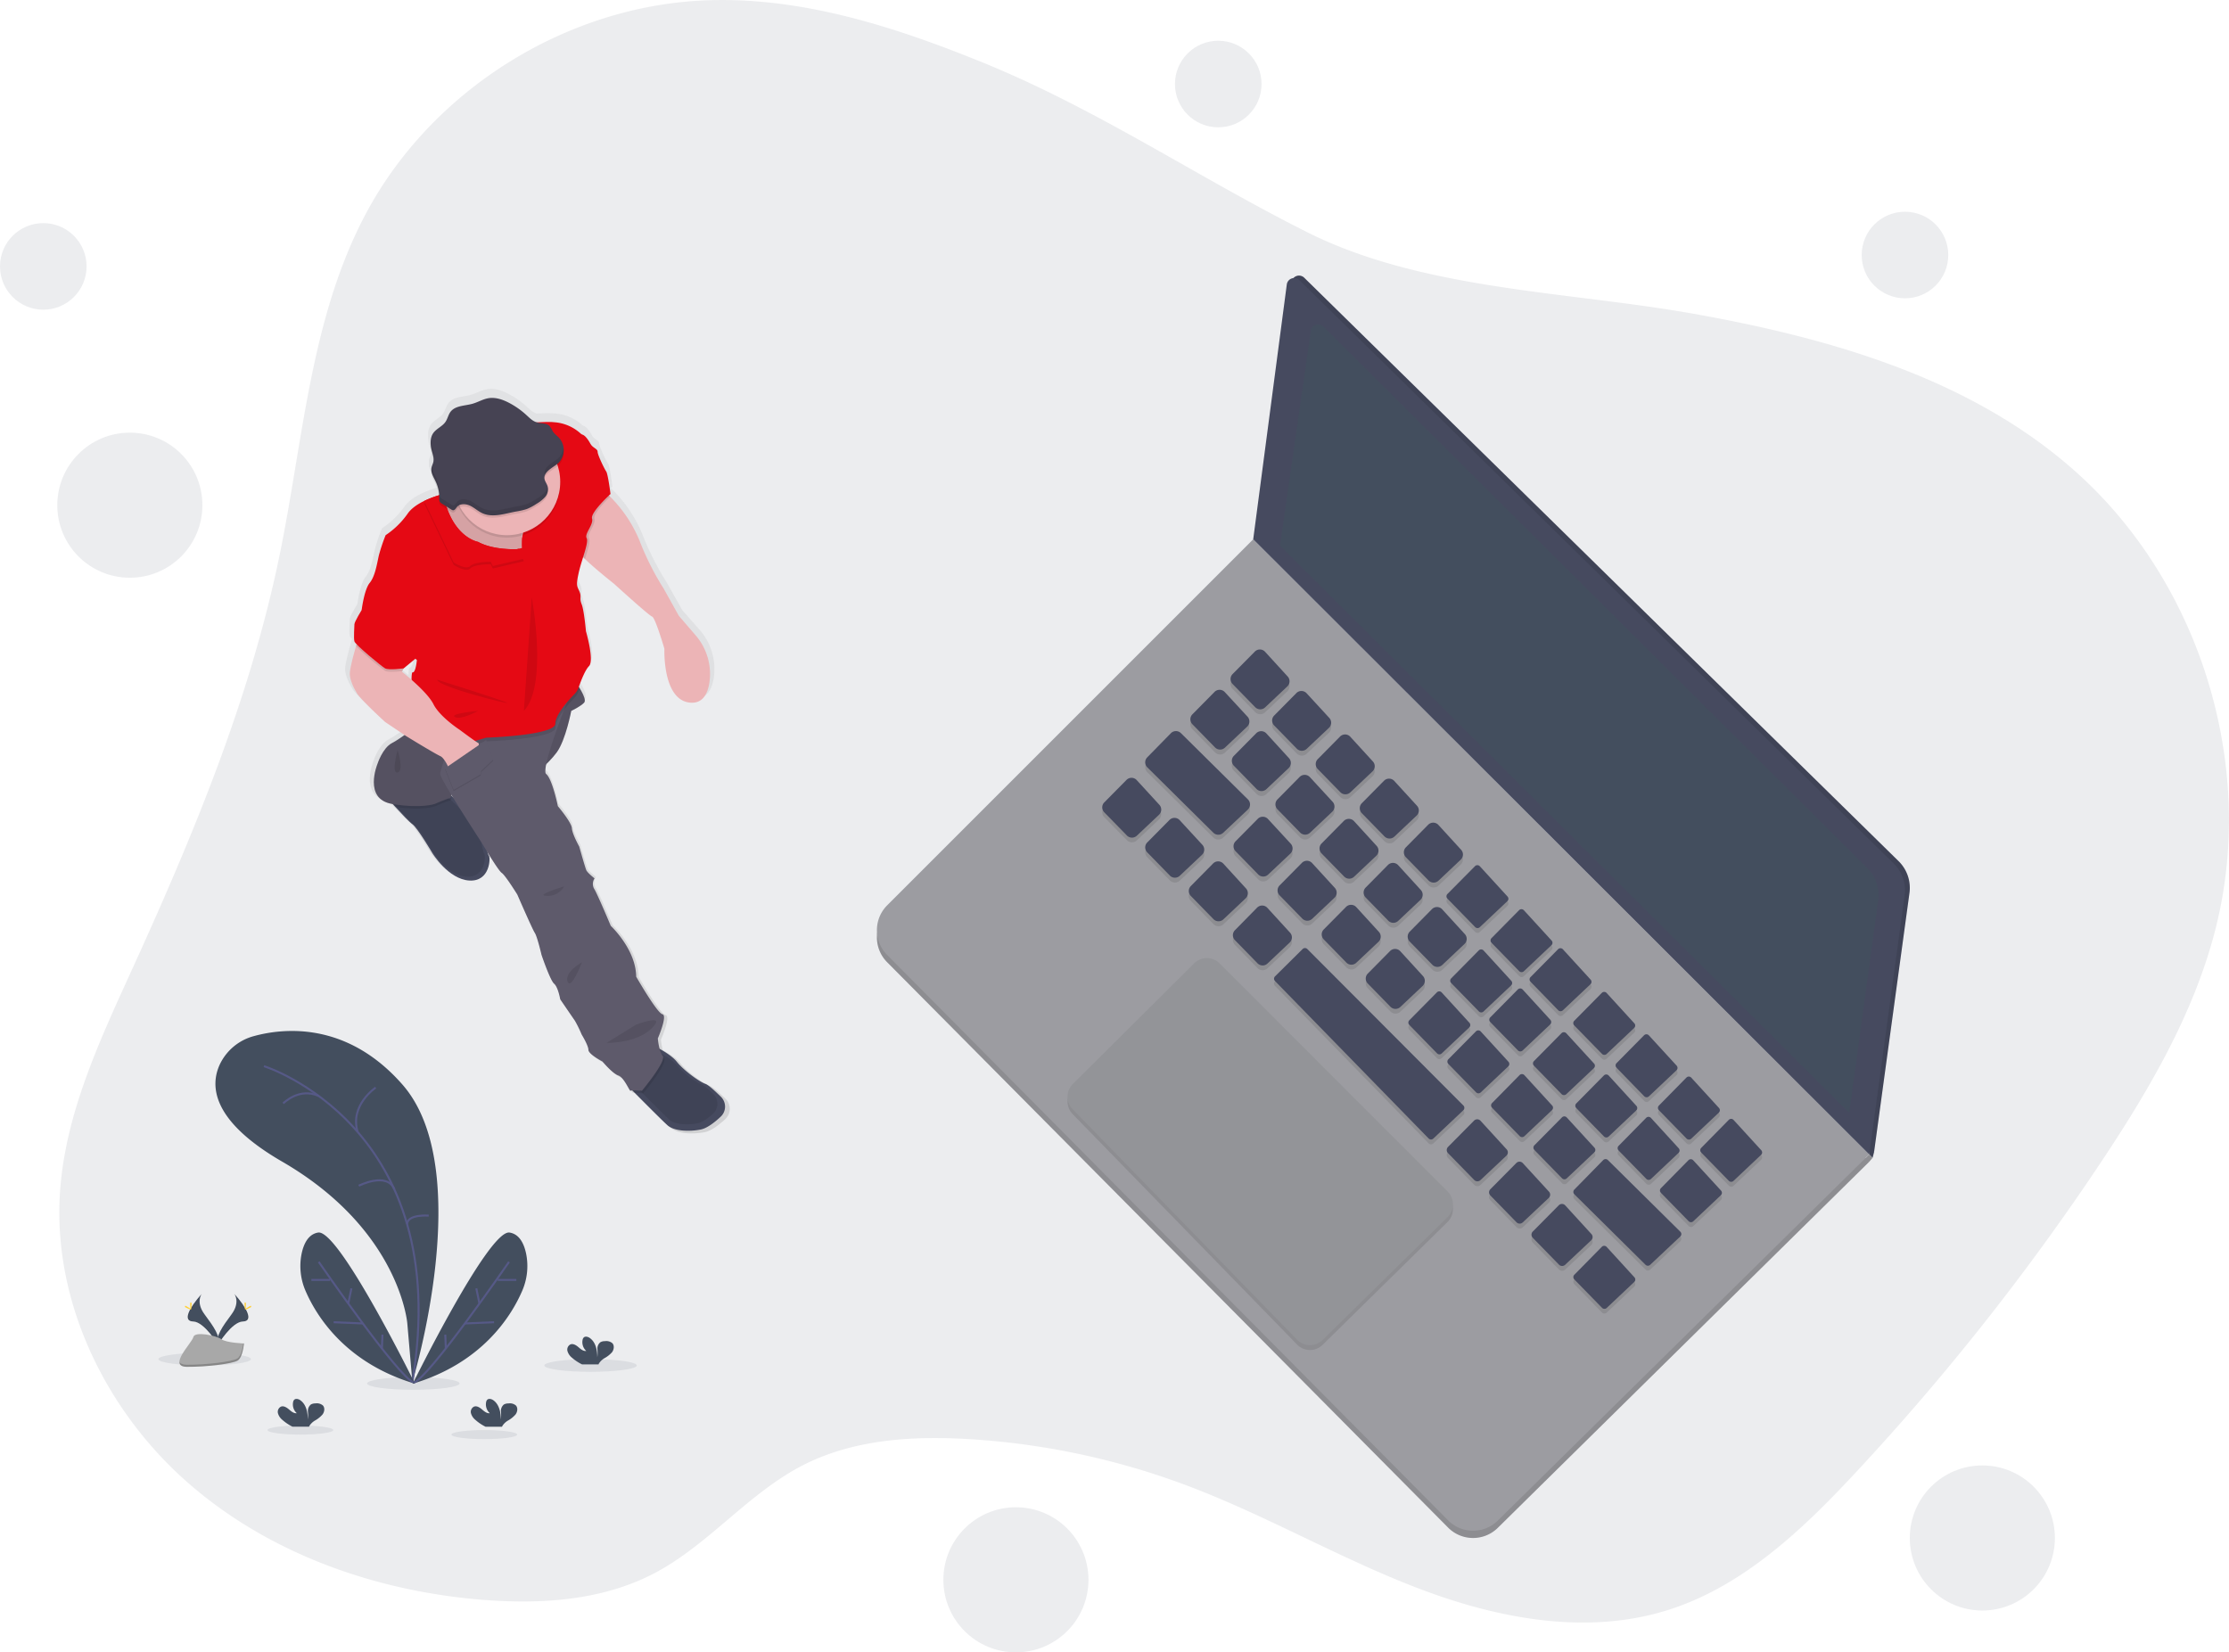 <svg xmlns="http://www.w3.org/2000/svg" xmlns:xlink="http://www.w3.org/1999/xlink" id="70093593-85a2-447b-b81e-208691c845a3" data-name="Layer 1" width="1113.8" height="825.71" viewBox="0 0 1113.8 825.71"><defs><linearGradient id="38c043cc-bff7-4144-86c9-76214eedfc2b" x1="879.53" y1="603.57" x2="879.53" y2="231.44" gradientTransform="matrix(-1, 0, 0, 1, 1191.18, 0)" gradientUnits="userSpaceOnUse"><stop offset="0" stop-color="gray" stop-opacity="0.25"/><stop offset="0.54" stop-color="gray" stop-opacity="0.12"/><stop offset="1" stop-color="gray" stop-opacity="0.1"/></linearGradient></defs><title>startup life</title><path d="M534,68.31c-44.08-17.92-90.65-32.88-138.19-31-69.9,2.75-136.94,44.8-169.85,106.53-27.89,52.3-31.33,113.6-43.34,171.64C167.8,387,139.46,454.94,109.18,521.4,92.92,557.1,75.76,593.57,73.1,632.71c-3.71,54.32,22.26,108.46,63,144.6s94.82,55.21,149.11,59.37c28.89,2.21,59.08.16,84.75-13.29,27.14-14.22,46.94-39.93,74.19-53.95,25.26-13,54.81-14.83,83.17-13.13a372.67,372.67,0,0,1,108.58,23.08c39.64,14.89,76.5,36.44,116.05,51.54s83.74,23.51,124.17,10.92c37.94-11.83,68-40.56,95-69.66a1218.85,1218.85,0,0,0,121.17-153.3c24.41-36.56,47.13-75.14,57.93-117.76,20.63-81.48-7.77-173.41-70.76-229C1027.3,226,957.26,206,888.7,193.82c-62.52-11.07-134.81-11.76-192.36-40.62C641.46,125.68,591.52,91.71,534,68.31Z" transform="translate(-43.1 -37.14)" fill="#434e5e" opacity="0.1"/><polygon points="934.03 576.92 935.7 578.6 936.45 575.71 935.65 572.86 933.59 572.86 934.03 576.92" fill="#464a5f"/><polygon points="934.03 576.92 935.7 578.6 936.45 575.71 935.65 572.86 933.59 572.86 934.03 576.92" opacity="0.1"/><polygon points="934.03 576.92 935.65 578.65 934.03 580.55 932.29 579.9 931.86 579.06 934.03 576.92" fill="#9c9ca1"/><polygon points="934.03 576.92 935.65 578.65 934.03 580.55 932.29 579.9 931.86 579.06 934.03 576.92" opacity="0.1"/><path d="M669.31,310.28,486.43,493.16a17.58,17.58,0,0,0-.05,24.81L766.7,800.52a17.58,17.58,0,0,0,24.82.13L977.13,617.7Z" transform="translate(-43.1 -37.14)" fill="#9c9ca1"/><path d="M669.31,310.28,486.43,493.16a17.58,17.58,0,0,0-.05,24.81L766.7,800.52a17.58,17.58,0,0,0,24.82.13L977.13,617.7Z" transform="translate(-43.1 -37.14)" opacity="0.1"/><path d="M669.31,306.65,486.43,489.53a17.58,17.58,0,0,0-.05,24.81L766.7,796.88a17.58,17.58,0,0,0,24.82.14l185.61-183Z" transform="translate(-43.1 -37.14)" fill="#9c9ca1"/><path d="M688.51,178.1,671.73,305.44,979.55,612.85l17.68-129.44a18.72,18.72,0,0,0-5.44-15.93l-297-291.56A3.72,3.72,0,0,0,688.51,178.1Z" transform="translate(-43.1 -37.14)" fill="#464a5f"/><path d="M688.51,178.1,671.73,305.44,979.55,612.85l17.68-129.44a18.72,18.72,0,0,0-5.44-15.93l-297-291.56A3.72,3.72,0,0,0,688.51,178.1Z" transform="translate(-43.1 -37.14)" opacity="0.1"/><path d="M686.09,179.31,669.31,306.65,977.13,614.06l17.68-129.44a18.72,18.72,0,0,0-5.44-15.93l-297-291.56A3.72,3.72,0,0,0,686.09,179.31Z" transform="translate(-43.1 -37.14)" fill="#464a5f"/><g opacity="0.1"><path d="M670.13,365.17,659,376.4a3.53,3.53,0,0,0,0,5l11.28,11.57a3.54,3.54,0,0,0,5,.1l11.08-10.46a3.53,3.53,0,0,0,.18-4.95l-11.28-12.34A3.53,3.53,0,0,0,670.13,365.17Z" transform="translate(-43.1 -37.14)"/><path d="M690.87,385.92l-11.09,11.22a3.53,3.53,0,0,0,0,4.95l11.28,11.57a3.53,3.53,0,0,0,5,.1l11.08-10.45a3.55,3.55,0,0,0,.18-5L696,386A3.53,3.53,0,0,0,690.87,385.92Z" transform="translate(-43.1 -37.14)"/><path d="M712.65,407.69l-11.09,11.23a3.54,3.54,0,0,0,0,4.95l11.29,11.57a3.54,3.54,0,0,0,5,.1l11.08-10.46a3.53,3.53,0,0,0,.18-4.95l-11.28-12.34A3.53,3.53,0,0,0,712.65,407.69Z" transform="translate(-43.1 -37.14)"/><path d="M734.67,429.72,723.59,441a3.54,3.54,0,0,0,0,4.95l11.29,11.57a3.54,3.54,0,0,0,5,.1l11.07-10.46a3.52,3.52,0,0,0,.19-4.95L739.8,429.82A3.54,3.54,0,0,0,734.67,429.72Z" transform="translate(-43.1 -37.14)"/><path d="M756.7,451.75,745.62,463a3.54,3.54,0,0,0,0,5l11.29,11.57a3.54,3.54,0,0,0,5,.1l11.07-10.46a3.52,3.52,0,0,0,.19-4.95l-11.28-12.34A3.54,3.54,0,0,0,756.7,451.75Z" transform="translate(-43.1 -37.14)"/><path d="M780.12,472.37l-13.77,13.95a1.66,1.66,0,0,0,0,2.32l13.87,14.21a1.66,1.66,0,0,0,2.32,0l13.77-13a1.65,1.65,0,0,0,.08-2.32l-13.86-15.16A1.66,1.66,0,0,0,780.12,472.37Z" transform="translate(-43.1 -37.14)"/><path d="M802.15,494.4l-13.77,14a1.65,1.65,0,0,0,0,2.31l13.87,14.22a1.66,1.66,0,0,0,2.32,0l13.77-13a1.65,1.65,0,0,0,.08-2.32l-13.86-15.16A1.66,1.66,0,0,0,802.15,494.4Z" transform="translate(-43.1 -37.14)"/><path d="M821.65,513.9l-13.77,14a1.65,1.65,0,0,0,0,2.31l13.87,14.22a1.66,1.66,0,0,0,2.32,0l13.77-13a1.65,1.65,0,0,0,.08-2.32L824.05,514A1.66,1.66,0,0,0,821.65,513.9Z" transform="translate(-43.1 -37.14)"/><path d="M843.49,535.74l-13.77,13.94a1.65,1.65,0,0,0,0,2.32l13.87,14.21a1.65,1.65,0,0,0,2.32,0l13.77-13a1.66,1.66,0,0,0,.08-2.32l-13.86-15.16A1.66,1.66,0,0,0,843.49,535.74Z" transform="translate(-43.1 -37.14)"/><path d="M864.64,556.89l-13.77,13.94a1.65,1.65,0,0,0,0,2.32l13.87,14.22a1.66,1.66,0,0,0,2.32,0l13.77-13a1.66,1.66,0,0,0,.08-2.32L867,556.94A1.66,1.66,0,0,0,864.64,556.89Z" transform="translate(-43.1 -37.14)"/><path d="M885.79,578,872,592a1.65,1.65,0,0,0,0,2.31l13.87,14.22a1.66,1.66,0,0,0,2.32,0l13.77-13a1.65,1.65,0,0,0,.08-2.32l-13.86-15.16A1.66,1.66,0,0,0,885.79,578Z" transform="translate(-43.1 -37.14)"/><path d="M906.94,599.19l-13.77,13.95a1.66,1.66,0,0,0,0,2.32L907,629.67a1.66,1.66,0,0,0,2.32.05l13.77-13a1.65,1.65,0,0,0,.08-2.32l-13.86-15.16A1.66,1.66,0,0,0,906.94,599.19Z" transform="translate(-43.1 -37.14)"/><path d="M650,385.31l-11.08,11.22a3.53,3.53,0,0,0,0,5l11.29,11.57a3.53,3.53,0,0,0,5,.1l11.07-10.45a3.54,3.54,0,0,0,.19-5L655.12,385.4A3.54,3.54,0,0,0,650,385.31Z" transform="translate(-43.1 -37.14)"/><path d="M606,429.3l-11.09,11.22a3.54,3.54,0,0,0,0,5L606.19,457a3.53,3.53,0,0,0,4.95.11l11.08-10.46a3.52,3.52,0,0,0,.18-4.95L611.12,429.4A3.53,3.53,0,0,0,606,429.3Z" transform="translate(-43.1 -37.14)"/><path d="M670.74,406.05l-11.09,11.22a3.53,3.53,0,0,0,0,5l11.28,11.57a3.54,3.54,0,0,0,5,.11L687,423.44a3.55,3.55,0,0,0,.18-5l-11.28-12.33A3.52,3.52,0,0,0,670.74,406.05Z" transform="translate(-43.1 -37.14)"/><path d="M692.51,427.83l-11.08,11.22a3.53,3.53,0,0,0,0,4.95l11.29,11.57a3.53,3.53,0,0,0,5,.1l11.07-10.45a3.54,3.54,0,0,0,.19-5l-11.28-12.34A3.54,3.54,0,0,0,692.51,427.83Z" transform="translate(-43.1 -37.14)"/><path d="M714.54,449.85l-11.08,11.23a3.53,3.53,0,0,0,0,4.95l11.29,11.57a3.52,3.52,0,0,0,4.95.1l11.08-10.45a3.54,3.54,0,0,0,.19-5L719.67,450A3.55,3.55,0,0,0,714.54,449.85Z" transform="translate(-43.1 -37.14)"/><path d="M627.45,449.34l-11.09,11.22a3.53,3.53,0,0,0,0,4.95l11.28,11.57a3.53,3.53,0,0,0,5,.1l11.08-10.45a3.55,3.55,0,0,0,.18-5l-11.28-12.33A3.52,3.52,0,0,0,627.45,449.34Z" transform="translate(-43.1 -37.14)"/><path d="M649.22,471.11l-11.08,11.23a3.53,3.53,0,0,0,0,5l11.29,11.57a3.53,3.53,0,0,0,5,.1l11.07-10.45a3.54,3.54,0,0,0,.19-5l-11.28-12.34A3.54,3.54,0,0,0,649.22,471.11Z" transform="translate(-43.1 -37.14)"/><path d="M671.25,493.14l-11.08,11.23a3.53,3.53,0,0,0,0,4.95l11.29,11.57a3.54,3.54,0,0,0,5,.1l11.07-10.46a3.52,3.52,0,0,0,.19-4.95l-11.28-12.34A3.54,3.54,0,0,0,671.25,493.14Z" transform="translate(-43.1 -37.14)"/><path d="M736.57,471.88l-11.08,11.23a3.53,3.53,0,0,0,0,4.95l11.29,11.57a3.53,3.53,0,0,0,5,.1l11.08-10.45a3.53,3.53,0,0,0,.18-5L741.69,472A3.53,3.53,0,0,0,736.57,471.88Z" transform="translate(-43.1 -37.14)"/><path d="M758.6,493.91l-11.09,11.23a3.53,3.53,0,0,0,0,4.95l11.29,11.57a3.53,3.53,0,0,0,5,.1l11.08-10.46a3.52,3.52,0,0,0,.18-4.95L763.72,494A3.53,3.53,0,0,0,758.6,493.91Z" transform="translate(-43.1 -37.14)"/><path d="M782,514.53l-13.77,14a1.65,1.65,0,0,0,0,2.32L782.11,545a1.65,1.65,0,0,0,2.32,0l13.77-13a1.66,1.66,0,0,0,.08-2.32l-13.86-15.16A1.66,1.66,0,0,0,782,514.53Z" transform="translate(-43.1 -37.14)"/><path d="M801.52,534l-13.77,14a1.65,1.65,0,0,0,0,2.32l13.87,14.21a1.65,1.65,0,0,0,2.32,0l13.77-13a1.66,1.66,0,0,0,.08-2.32l-13.86-15.16A1.66,1.66,0,0,0,801.52,534Z" transform="translate(-43.1 -37.14)"/><path d="M823.36,555.87l-13.78,14a1.65,1.65,0,0,0,0,2.31l13.86,14.22a1.66,1.66,0,0,0,2.32,0l13.77-13a1.65,1.65,0,0,0,.09-2.32l-13.86-15.16A1.66,1.66,0,0,0,823.36,555.87Z" transform="translate(-43.1 -37.14)"/><path d="M844.51,577l-13.77,14a1.65,1.65,0,0,0,0,2.32l13.86,14.21a1.67,1.67,0,0,0,2.33,0l13.76-13a1.65,1.65,0,0,0,.09-2.32l-13.86-15.16A1.66,1.66,0,0,0,844.51,577Z" transform="translate(-43.1 -37.14)"/><path d="M671.58,448.76,660.49,460a3.53,3.53,0,0,0,0,4.95l11.29,11.57a3.52,3.52,0,0,0,5,.1l11.08-10.45a3.54,3.54,0,0,0,.18-5L676.7,448.86A3.52,3.52,0,0,0,671.58,448.76Z" transform="translate(-43.1 -37.14)"/><path d="M693.61,470.79,682.52,482a3.53,3.53,0,0,0,0,4.95l11.29,11.57a3.52,3.52,0,0,0,5,.1l11.08-10.45a3.55,3.55,0,0,0,.18-5l-11.28-12.33A3.52,3.52,0,0,0,693.61,470.79Z" transform="translate(-43.1 -37.14)"/><path d="M715.64,492.82,704.55,504a3.53,3.53,0,0,0,0,4.95l11.28,11.57a3.53,3.53,0,0,0,5,.1l11.08-10.45a3.55,3.55,0,0,0,.18-5l-11.28-12.34A3.53,3.53,0,0,0,715.64,492.82Z" transform="translate(-43.1 -37.14)"/><path d="M737.67,514.85l-11.09,11.22a3.53,3.53,0,0,0,0,4.95l11.28,11.57a3.53,3.53,0,0,0,5,.1l11.08-10.45a3.55,3.55,0,0,0,.18-5l-11.28-12.34A3.53,3.53,0,0,0,737.67,514.85Z" transform="translate(-43.1 -37.14)"/><path d="M761.09,535.47l-13.78,13.94a1.66,1.66,0,0,0,0,2.32l13.86,14.21a1.65,1.65,0,0,0,2.32,0l13.77-13a1.65,1.65,0,0,0,.09-2.32l-13.86-15.17A1.65,1.65,0,0,0,761.09,535.47Z" transform="translate(-43.1 -37.14)"/><path d="M780.59,555l-13.78,13.94a1.66,1.66,0,0,0,0,2.32l13.86,14.21a1.65,1.65,0,0,0,2.32,0l13.77-13a1.65,1.65,0,0,0,.09-2.32L783,555A1.65,1.65,0,0,0,780.59,555Z" transform="translate(-43.1 -37.14)"/><path d="M802.42,576.8l-13.77,14a1.66,1.66,0,0,0,0,2.32l13.86,14.21a1.65,1.65,0,0,0,2.32.05l13.77-13a1.65,1.65,0,0,0,.09-2.32l-13.87-15.16A1.66,1.66,0,0,0,802.42,576.8Z" transform="translate(-43.1 -37.14)"/><path d="M823.58,598,809.8,611.9a1.66,1.66,0,0,0,0,2.32l13.86,14.21a1.65,1.65,0,0,0,2.32.05l13.77-13a1.65,1.65,0,0,0,.09-2.32L826,598A1.64,1.64,0,0,0,823.58,598Z" transform="translate(-43.1 -37.14)"/><path d="M865.66,598.17l-13.77,14a1.65,1.65,0,0,0,0,2.32l13.87,14.21a1.65,1.65,0,0,0,2.32.05l13.77-13a1.66,1.66,0,0,0,.08-2.32l-13.86-15.16A1.66,1.66,0,0,0,865.66,598.17Z" transform="translate(-43.1 -37.14)"/><path d="M886.81,619.33,873,633.27a1.65,1.65,0,0,0,0,2.32L886.9,649.8a1.65,1.65,0,0,0,2.32.05l13.77-13a1.66,1.66,0,0,0,.08-2.32l-13.86-15.16A1.65,1.65,0,0,0,886.81,619.33Z" transform="translate(-43.1 -37.14)"/><path d="M779.66,599.57l-13,13.13a2.22,2.22,0,0,0,0,3.11l13.09,13.42a2.22,2.22,0,0,0,3.11.06l13-12.23A2.23,2.23,0,0,0,796,614l-13.09-14.32A2.23,2.23,0,0,0,779.66,599.57Z" transform="translate(-43.1 -37.14)"/><path d="M800.81,620.72l-13,13.13a2.22,2.22,0,0,0,0,3.11l13.09,13.42a2.22,2.22,0,0,0,3.11.06l13-12.23a2.22,2.22,0,0,0,.12-3.11L804,620.78A2.23,2.23,0,0,0,800.81,620.72Z" transform="translate(-43.1 -37.14)"/><path d="M822,641.87,809,655a2.22,2.22,0,0,0,0,3.11l13.09,13.42a2.22,2.22,0,0,0,3.11.07l13-12.24a2.21,2.21,0,0,0,.12-3.11l-13.09-14.31A2.21,2.21,0,0,0,822,641.87Z" transform="translate(-43.1 -37.14)"/><path d="M843.53,662.6l-13.77,13.95a1.66,1.66,0,0,0,0,2.32l13.87,14.21a1.65,1.65,0,0,0,2.32,0l13.77-13a1.65,1.65,0,0,0,.08-2.32l-13.86-15.16A1.66,1.66,0,0,0,843.53,662.6Z" transform="translate(-43.1 -37.14)"/><path d="M628.2,405.94,616.38,418a3.53,3.53,0,0,0,0,5l33,32.67a3.54,3.54,0,0,0,4.91.06l12.32-11.59a3.54,3.54,0,0,0,.07-5.09l-33.5-33.14A3.53,3.53,0,0,0,628.2,405.94Z" transform="translate(-43.1 -37.14)"/><path d="M844.21,619.28,829.76,634a1.68,1.68,0,0,0,0,2.34l35.61,35.25a1.65,1.65,0,0,0,2.3,0l15.06-14.17a1.65,1.65,0,0,0,0-2.38l-36.23-35.84A1.66,1.66,0,0,0,844.21,619.28Z" transform="translate(-43.1 -37.14)"/><path d="M694,513.82l-13.79,13.66a1.64,1.64,0,0,0,0,2.33l76.79,78.71a1.66,1.66,0,0,0,2.32,0l15-14.15a1.65,1.65,0,0,0,0-2.37l-78-78.21A1.66,1.66,0,0,0,694,513.82Z" transform="translate(-43.1 -37.14)"/></g><path d="M670.13,362.75,659,374a3.53,3.53,0,0,0,0,4.95l11.28,11.57a3.54,3.54,0,0,0,5,.1l11.08-10.46a3.53,3.53,0,0,0,.18-4.95l-11.28-12.34A3.53,3.53,0,0,0,670.13,362.75Z" transform="translate(-43.1 -37.14)" fill="#464a5f"/><path d="M690.87,383.5l-11.09,11.22a3.53,3.53,0,0,0,0,4.95l11.28,11.57a3.53,3.53,0,0,0,5,.1l11.08-10.45a3.55,3.55,0,0,0,.18-5L696,383.59A3.53,3.53,0,0,0,690.87,383.5Z" transform="translate(-43.1 -37.14)" fill="#464a5f"/><path d="M712.65,405.27,701.56,416.5a3.54,3.54,0,0,0,0,4.95L712.83,433a3.54,3.54,0,0,0,5,.1l11.08-10.46a3.53,3.53,0,0,0,.18-5l-11.28-12.34A3.53,3.53,0,0,0,712.65,405.27Z" transform="translate(-43.1 -37.14)" fill="#464a5f"/><path d="M734.67,427.3l-11.08,11.22a3.55,3.55,0,0,0,0,5l11.29,11.57a3.54,3.54,0,0,0,5,.1l11.07-10.46a3.52,3.52,0,0,0,.19-4.95L739.8,427.4A3.54,3.54,0,0,0,734.67,427.3Z" transform="translate(-43.1 -37.14)" fill="#464a5f"/><path d="M756.7,449.33l-11.08,11.22a3.54,3.54,0,0,0,0,5l11.29,11.56a3.54,3.54,0,0,0,5,.11l11.07-10.46a3.52,3.52,0,0,0,.19-5l-11.28-12.34A3.54,3.54,0,0,0,756.7,449.33Z" transform="translate(-43.1 -37.14)" fill="#464a5f"/><path d="M780.12,470,766.35,483.9a1.65,1.65,0,0,0,0,2.31l13.87,14.22a1.66,1.66,0,0,0,2.32.05l13.77-13a1.65,1.65,0,0,0,.08-2.32L782.52,470A1.66,1.66,0,0,0,780.12,470Z" transform="translate(-43.1 -37.14)" fill="#464a5f"/><path d="M802.15,492l-13.77,13.95a1.65,1.65,0,0,0,0,2.31l13.87,14.22a1.66,1.66,0,0,0,2.32,0l13.77-13a1.65,1.65,0,0,0,.08-2.32L804.55,492A1.66,1.66,0,0,0,802.15,492Z" transform="translate(-43.1 -37.14)" fill="#464a5f"/><path d="M821.65,511.48l-13.77,13.95a1.65,1.65,0,0,0,0,2.31L821.74,542a1.66,1.66,0,0,0,2.32,0l13.77-13a1.65,1.65,0,0,0,.08-2.32l-13.86-15.16A1.66,1.66,0,0,0,821.65,511.48Z" transform="translate(-43.1 -37.14)" fill="#464a5f"/><path d="M843.49,533.32l-13.77,13.94a1.65,1.65,0,0,0,0,2.32l13.87,14.21a1.65,1.65,0,0,0,2.32.05l13.77-13a1.66,1.66,0,0,0,.08-2.32l-13.86-15.17A1.66,1.66,0,0,0,843.49,533.32Z" transform="translate(-43.1 -37.14)" fill="#464a5f"/><path d="M864.64,554.47l-13.77,13.94a1.65,1.65,0,0,0,0,2.32L864.73,585a1.66,1.66,0,0,0,2.32,0l13.77-13a1.66,1.66,0,0,0,.08-2.32L867,554.52A1.66,1.66,0,0,0,864.64,554.47Z" transform="translate(-43.1 -37.14)" fill="#464a5f"/><path d="M885.79,575.62l-13.77,14a1.65,1.65,0,0,0,0,2.31l13.87,14.22a1.66,1.66,0,0,0,2.32,0l13.77-13a1.65,1.65,0,0,0,.08-2.32l-13.86-15.16A1.66,1.66,0,0,0,885.79,575.62Z" transform="translate(-43.1 -37.14)" fill="#464a5f"/><path d="M906.94,596.77l-13.77,14a1.66,1.66,0,0,0,0,2.32L907,627.25a1.66,1.66,0,0,0,2.32,0l13.77-13a1.65,1.65,0,0,0,.08-2.32l-13.86-15.16A1.66,1.66,0,0,0,906.94,596.77Z" transform="translate(-43.1 -37.14)" fill="#464a5f"/><path d="M650,382.89l-11.08,11.22a3.53,3.53,0,0,0,0,4.95l11.29,11.57a3.53,3.53,0,0,0,5,.1l11.07-10.45a3.54,3.54,0,0,0,.19-5L655.12,383A3.54,3.54,0,0,0,650,382.89Z" transform="translate(-43.1 -37.14)" fill="#464a5f"/><path d="M606,426.88,594.91,438.1a3.54,3.54,0,0,0,0,5l11.29,11.56a3.53,3.53,0,0,0,4.95.11l11.08-10.46a3.54,3.54,0,0,0,.18-5L611.12,427A3.52,3.52,0,0,0,606,426.88Z" transform="translate(-43.1 -37.14)" fill="#464a5f"/><path d="M670.74,403.63l-11.09,11.22a3.53,3.53,0,0,0,0,4.95l11.28,11.57a3.53,3.53,0,0,0,5,.1L687,421a3.55,3.55,0,0,0,.18-5l-11.28-12.33A3.52,3.52,0,0,0,670.74,403.63Z" transform="translate(-43.1 -37.14)" fill="#464a5f"/><path d="M692.51,425.4l-11.08,11.23a3.53,3.53,0,0,0,0,4.95l11.29,11.57a3.53,3.53,0,0,0,5,.1l11.07-10.45a3.54,3.54,0,0,0,.19-5L697.64,425.5A3.55,3.55,0,0,0,692.51,425.4Z" transform="translate(-43.1 -37.14)" fill="#464a5f"/><path d="M714.54,447.43l-11.08,11.23a3.53,3.53,0,0,0,0,4.95l11.29,11.57a3.53,3.53,0,0,0,4.95.1l11.08-10.45a3.54,3.54,0,0,0,.19-5l-11.28-12.34A3.54,3.54,0,0,0,714.54,447.43Z" transform="translate(-43.1 -37.14)" fill="#464a5f"/><path d="M627.45,446.92l-11.09,11.22a3.53,3.53,0,0,0,0,4.95l11.28,11.57a3.53,3.53,0,0,0,5,.1l11.08-10.45a3.55,3.55,0,0,0,.18-5L632.57,447A3.52,3.52,0,0,0,627.45,446.92Z" transform="translate(-43.1 -37.14)" fill="#464a5f"/><path d="M649.22,468.69l-11.08,11.23a3.53,3.53,0,0,0,0,4.95l11.29,11.57a3.54,3.54,0,0,0,5,.1l11.07-10.45a3.54,3.54,0,0,0,.19-5l-11.28-12.34A3.54,3.54,0,0,0,649.22,468.69Z" transform="translate(-43.1 -37.14)" fill="#464a5f"/><path d="M671.25,490.72,660.17,502a3.53,3.53,0,0,0,0,4.95l11.29,11.57a3.54,3.54,0,0,0,5,.1l11.07-10.46a3.52,3.52,0,0,0,.19-4.95l-11.28-12.34A3.54,3.54,0,0,0,671.25,490.72Z" transform="translate(-43.1 -37.14)" fill="#464a5f"/><path d="M736.57,469.46l-11.08,11.23a3.53,3.53,0,0,0,0,4.95l11.29,11.57a3.53,3.53,0,0,0,5,.1l11.08-10.46a3.52,3.52,0,0,0,.18-5l-11.28-12.34A3.53,3.53,0,0,0,736.57,469.46Z" transform="translate(-43.1 -37.14)" fill="#464a5f"/><path d="M758.6,491.49l-11.09,11.23a3.53,3.53,0,0,0,0,4.95l11.29,11.57a3.53,3.53,0,0,0,5,.1l11.08-10.46a3.52,3.52,0,0,0,.18-4.95l-11.28-12.34A3.53,3.53,0,0,0,758.6,491.49Z" transform="translate(-43.1 -37.14)" fill="#464a5f"/><path d="M782,512.11l-13.77,13.95a1.65,1.65,0,0,0,0,2.32l13.87,14.21a1.65,1.65,0,0,0,2.32,0l13.77-13a1.66,1.66,0,0,0,.08-2.32l-13.86-15.16A1.66,1.66,0,0,0,782,512.11Z" transform="translate(-43.1 -37.14)" fill="#464a5f"/><path d="M801.52,531.61l-13.77,13.95a1.65,1.65,0,0,0,0,2.32l13.87,14.21a1.65,1.65,0,0,0,2.32,0l13.77-13a1.66,1.66,0,0,0,.08-2.32l-13.86-15.16A1.66,1.66,0,0,0,801.52,531.61Z" transform="translate(-43.1 -37.14)" fill="#464a5f"/><path d="M823.36,553.45,809.58,567.4a1.65,1.65,0,0,0,0,2.31l13.86,14.22a1.66,1.66,0,0,0,2.32,0l13.77-13a1.65,1.65,0,0,0,.09-2.32L825.76,553.5A1.66,1.66,0,0,0,823.36,553.45Z" transform="translate(-43.1 -37.14)" fill="#464a5f"/><path d="M844.51,574.6l-13.77,13.95a1.65,1.65,0,0,0,0,2.32l13.86,14.21a1.67,1.67,0,0,0,2.33,0l13.76-13a1.65,1.65,0,0,0,.09-2.32l-13.86-15.16A1.66,1.66,0,0,0,844.51,574.6Z" transform="translate(-43.1 -37.14)" fill="#464a5f"/><path d="M671.58,446.34l-11.09,11.22a3.53,3.53,0,0,0,0,4.95l11.29,11.57a3.52,3.52,0,0,0,5,.1l11.08-10.45a3.54,3.54,0,0,0,.18-5L676.7,446.44A3.52,3.52,0,0,0,671.58,446.34Z" transform="translate(-43.1 -37.14)" fill="#464a5f"/><path d="M693.61,468.37l-11.09,11.22a3.53,3.53,0,0,0,0,5l11.29,11.57a3.52,3.52,0,0,0,5,.1l11.08-10.45a3.55,3.55,0,0,0,.18-5l-11.28-12.33A3.52,3.52,0,0,0,693.61,468.37Z" transform="translate(-43.1 -37.14)" fill="#464a5f"/><path d="M715.64,490.4l-11.09,11.22a3.53,3.53,0,0,0,0,4.95l11.28,11.57a3.53,3.53,0,0,0,5,.1l11.08-10.45a3.55,3.55,0,0,0,.18-5l-11.28-12.34A3.53,3.53,0,0,0,715.64,490.4Z" transform="translate(-43.1 -37.14)" fill="#464a5f"/><path d="M737.67,512.42l-11.09,11.23a3.53,3.53,0,0,0,0,5l11.28,11.57a3.53,3.53,0,0,0,5,.1l11.08-10.45a3.55,3.55,0,0,0,.18-5l-11.28-12.34A3.54,3.54,0,0,0,737.67,512.42Z" transform="translate(-43.1 -37.14)" fill="#464a5f"/><path d="M761.09,533.05,747.31,547a1.66,1.66,0,0,0,0,2.32l13.86,14.21a1.65,1.65,0,0,0,2.32.05l13.77-13a1.66,1.66,0,0,0,.09-2.33l-13.86-15.16A1.65,1.65,0,0,0,761.09,533.05Z" transform="translate(-43.1 -37.14)" fill="#464a5f"/><path d="M780.59,552.55l-13.78,13.94a1.66,1.66,0,0,0,0,2.32L780.67,583a1.65,1.65,0,0,0,2.32.05l13.77-13a1.66,1.66,0,0,0,.09-2.33L783,552.59A1.65,1.65,0,0,0,780.59,552.55Z" transform="translate(-43.1 -37.14)" fill="#464a5f"/><path d="M802.42,574.38l-13.77,14a1.66,1.66,0,0,0,0,2.32l13.86,14.21a1.65,1.65,0,0,0,2.32,0l13.77-13a1.65,1.65,0,0,0,.09-2.32l-13.87-15.16A1.66,1.66,0,0,0,802.42,574.38Z" transform="translate(-43.1 -37.14)" fill="#464a5f"/><path d="M823.58,595.54,809.8,609.48a1.66,1.66,0,0,0,0,2.32L823.66,626a1.65,1.65,0,0,0,2.32,0l13.77-13a1.65,1.65,0,0,0,.09-2.32L826,595.58A1.64,1.64,0,0,0,823.58,595.54Z" transform="translate(-43.1 -37.14)" fill="#464a5f"/><path d="M865.66,595.75l-13.77,14a1.65,1.65,0,0,0,0,2.32l13.87,14.21a1.65,1.65,0,0,0,2.32,0l13.77-13a1.66,1.66,0,0,0,.08-2.32L868.06,595.8A1.66,1.66,0,0,0,865.66,595.75Z" transform="translate(-43.1 -37.14)" fill="#464a5f"/><path d="M886.81,616.9l-13.77,14a1.65,1.65,0,0,0,0,2.32l13.87,14.21a1.65,1.65,0,0,0,2.32,0l13.77-13a1.66,1.66,0,0,0,.08-2.32L889.21,617A1.66,1.66,0,0,0,886.81,616.9Z" transform="translate(-43.1 -37.14)" fill="#464a5f"/><path d="M779.66,597.15l-13,13.13a2.22,2.22,0,0,0,0,3.11l13.09,13.42a2.22,2.22,0,0,0,3.11.06l13-12.23a2.23,2.23,0,0,0,.12-3.11l-13.09-14.32A2.23,2.23,0,0,0,779.66,597.15Z" transform="translate(-43.1 -37.14)" fill="#464a5f"/><path d="M800.81,618.3l-13,13.13a2.22,2.22,0,0,0,0,3.11L800.93,648A2.22,2.22,0,0,0,804,648l13-12.23a2.22,2.22,0,0,0,.12-3.11L804,618.36A2.23,2.23,0,0,0,800.81,618.3Z" transform="translate(-43.1 -37.14)" fill="#464a5f"/><path d="M822,639.45l-13,13.13a2.22,2.22,0,0,0,0,3.11l13.09,13.42a2.21,2.21,0,0,0,3.11.06l13-12.23a2.21,2.21,0,0,0,.12-3.11l-13.09-14.32A2.22,2.22,0,0,0,822,639.45Z" transform="translate(-43.1 -37.14)" fill="#464a5f"/><path d="M843.53,660.18l-13.77,14a1.66,1.66,0,0,0,0,2.32l13.87,14.21a1.66,1.66,0,0,0,2.32.05l13.77-13a1.65,1.65,0,0,0,.08-2.32l-13.86-15.16A1.66,1.66,0,0,0,843.53,660.18Z" transform="translate(-43.1 -37.14)" fill="#464a5f"/><path d="M628.2,403.52l-11.82,12.07a3.53,3.53,0,0,0,0,5l33,32.67a3.54,3.54,0,0,0,4.91.06l12.32-11.59a3.54,3.54,0,0,0,.07-5.09l-33.5-33.14A3.53,3.53,0,0,0,628.2,403.52Z" transform="translate(-43.1 -37.14)" fill="#464a5f"/><path d="M844.21,616.86l-14.45,14.75a1.68,1.68,0,0,0,0,2.34l35.61,35.25a1.65,1.65,0,0,0,2.3,0l15.06-14.17a1.65,1.65,0,0,0,0-2.38l-36.23-35.84A1.65,1.65,0,0,0,844.21,616.86Z" transform="translate(-43.1 -37.14)" fill="#464a5f"/><path d="M694,511.4l-13.79,13.66a1.64,1.64,0,0,0,0,2.33l76.79,78.71a1.66,1.66,0,0,0,2.32,0l15-14.15a1.65,1.65,0,0,0,0-2.37l-78-78.21A1.66,1.66,0,0,0,694,511.4Z" transform="translate(-43.1 -37.14)" fill="#464a5f"/><path d="M639.83,521,579.2,581.23a9,9,0,0,0-.1,12.66L691.24,709.05a9,9,0,0,0,12.76.14l62.43-61.41a9,9,0,0,0,.05-12.77L652.54,521A9,9,0,0,0,639.83,521Z" transform="translate(-43.1 -37.14)" opacity="0.1"/><path d="M639.83,518.53,579.2,578.81a9,9,0,0,0-.1,12.66L691.24,706.63a9,9,0,0,0,12.76.14l62.43-61.41a9,9,0,0,0,.05-12.77l-113.94-114A9,9,0,0,0,639.83,518.53Z" transform="translate(-43.1 -37.14)" fill="#939498"/><path d="M698.07,202.46,682.72,309.78,967.14,593.29l14.48-106.38a18.8,18.8,0,0,0-5.35-15.83L704.38,200.34A3.72,3.72,0,0,0,698.07,202.46Z" transform="translate(-43.1 -37.14)" fill="#434e5e"/><ellipse cx="295.09" cy="682.36" rx="23.11" ry="3.17" fill="#434e5e" opacity="0.1"/><ellipse cx="206.55" cy="691.34" rx="23.11" ry="3.17" fill="#434e5e" opacity="0.1"/><ellipse cx="102.27" cy="679.19" rx="23.11" ry="3.17" fill="#434e5e" opacity="0.1"/><ellipse cx="241.99" cy="716.9" rx="16.43" ry="2.26" fill="#434e5e" opacity="0.1"/><ellipse cx="150.1" cy="714.64" rx="16.43" ry="2.26" fill="#434e5e" opacity="0.1"/><path d="M249.16,727.77S281.57,621.51,244.08,579c-28-31.84-59.87-28-74.13-24.09a26.34,26.34,0,0,0-17,14.12c-5,10.76-4.08,28.21,31.1,48.58,58.92,34.11,62.58,80.9,62.58,80.9Z" transform="translate(-43.1 -37.14)" fill="#434e5e"/><path d="M175,569.93s95.56,29.87,74.14,157.84" transform="translate(-43.1 -37.14)" fill="none" stroke="#565987" stroke-miterlimit="10"/><path d="M230.83,580.64s-13.15,8.86-9,22.19" transform="translate(-43.1 -37.14)" fill="none" stroke="#565987" stroke-miterlimit="10"/><path d="M184.61,588.53s8-8.18,17.83-3.67" transform="translate(-43.1 -37.14)" fill="none" stroke="#565987" stroke-miterlimit="10"/><path d="M222.38,629.68s14.12-7.17,17.78,1.81" transform="translate(-43.1 -37.14)" fill="none" stroke="#565987" stroke-miterlimit="10"/><path d="M257.33,644.62s-10.61-.84-10.8,4.23" transform="translate(-43.1 -37.14)" fill="none" stroke="#565987" stroke-miterlimit="10"/><path d="M250.47,728.62s-38-77.23-48.4-75.54c-4.95.8-7.23,5.67-8.26,10.57a31.16,31.16,0,0,0,2.06,18.8C201.26,694.81,215.73,718.28,250.47,728.62Z" transform="translate(-43.1 -37.14)" fill="#434e5e"/><path d="M202.36,667.73s39.84,57.79,47.54,60.32" transform="translate(-43.1 -37.14)" fill="none" stroke="#565987" stroke-miterlimit="10"/><line x1="155.59" y1="639.61" x2="164.89" y2="639.61" fill="none" stroke="#565987" stroke-miterlimit="10"/><line x1="166.73" y1="660.75" x2="181.31" y2="661.37" fill="none" stroke="#565987" stroke-miterlimit="10"/><line x1="175.6" y1="643.84" x2="174.02" y2="651.43" fill="none" stroke="#565987" stroke-miterlimit="10"/><line x1="191.11" y1="666.95" x2="190.82" y2="673.85" fill="none" stroke="#565987" stroke-miterlimit="10"/><path d="M249.34,728.62s38-77.23,48.39-75.54c5,.8,7.24,5.67,8.27,10.57a31.08,31.08,0,0,1-2.07,18.8C298.55,694.81,284.08,718.28,249.34,728.62Z" transform="translate(-43.1 -37.14)" fill="#434e5e"/><path d="M297.45,667.73s-39.85,57.79-47.55,60.32" transform="translate(-43.1 -37.14)" fill="none" stroke="#565987" stroke-miterlimit="10"/><line x1="258.01" y1="639.61" x2="248.71" y2="639.61" fill="none" stroke="#565987" stroke-miterlimit="10"/><line x1="246.87" y1="660.75" x2="232.29" y2="661.37" fill="none" stroke="#565987" stroke-miterlimit="10"/><line x1="238" y1="643.84" x2="239.58" y2="651.43" fill="none" stroke="#565987" stroke-miterlimit="10"/><line x1="222.5" y1="666.95" x2="222.78" y2="673.85" fill="none" stroke="#565987" stroke-miterlimit="10"/><path d="M184.15,746.65a6.55,6.55,0,0,1-2.16-3.26,2.9,2.9,0,0,1,1.51-3.32c1.39-.53,2.87.43,4,1.4s2.42,2.08,3.89,1.88a5.9,5.9,0,0,1-1.83-5.53,2.25,2.25,0,0,1,.51-1.13c.77-.82,2.16-.47,3.08.18,2.94,2.06,3.75,6,3.77,9.63a18.14,18.14,0,0,0,.05-4,4.09,4.09,0,0,1,1.49-3.51,4.55,4.55,0,0,1,2.27-.53,4.68,4.68,0,0,1,3.69,1c1.12,1.2.83,3.2-.15,4.52a14.22,14.22,0,0,1-3.81,3.06,8.38,8.38,0,0,0-2.73,2.6,2.77,2.77,0,0,0-.2.46h-8.26A23.05,23.05,0,0,1,184.15,746.65Z" transform="translate(-43.1 -37.14)" fill="#434e5e"/><path d="M328.82,715.55a6.61,6.61,0,0,1-2.17-3.26,2.91,2.91,0,0,1,1.51-3.32c1.39-.53,2.87.43,4,1.4s2.41,2.08,3.88,1.87a5.92,5.92,0,0,1-1.83-5.53,2.35,2.35,0,0,1,.51-1.12c.77-.83,2.16-.47,3.09.18,2.93,2.06,3.75,6,3.76,9.62a18.06,18.06,0,0,0,.06-4,4,4,0,0,1,1.49-3.51,4.4,4.4,0,0,1,2.27-.53,4.7,4.7,0,0,1,3.68,1c1.12,1.2.83,3.21-.14,4.53a14.23,14.23,0,0,1-3.82,3,8.66,8.66,0,0,0-2.72,2.6,2.22,2.22,0,0,0-.2.47h-8.27A23,23,0,0,1,328.82,715.55Z" transform="translate(-43.1 -37.14)" fill="#434e5e"/><path d="M280.6,746.65a6.55,6.55,0,0,1-2.16-3.26,2.9,2.9,0,0,1,1.51-3.32c1.39-.53,2.87.43,4,1.4s2.42,2.08,3.89,1.88a5.9,5.9,0,0,1-1.83-5.53,2.25,2.25,0,0,1,.51-1.13c.77-.82,2.16-.47,3.08.18,2.93,2.06,3.75,6,3.77,9.63a18.14,18.14,0,0,0,.05-4A4.09,4.09,0,0,1,294.9,739a4.55,4.55,0,0,1,2.27-.53,4.68,4.68,0,0,1,3.69,1c1.12,1.2.83,3.2-.15,4.52a14.22,14.22,0,0,1-3.81,3.06,8.38,8.38,0,0,0-2.73,2.6,2.77,2.77,0,0,0-.2.46h-8.26A23.05,23.05,0,0,1,280.6,746.65Z" transform="translate(-43.1 -37.14)" fill="#434e5e"/><path d="M143.87,683.78s-3.1,4.05,1.43,10.16,8.26,11.28,6.75,15.09c0,0-6.83-11.36-12.39-11.51S137.75,690.61,143.87,683.78Z" transform="translate(-43.1 -37.14)" fill="#434e5e"/><path d="M143.87,683.78a5.1,5.1,0,0,0-.63,1.27c-5.43,6.37-8.32,12.32-3.1,12.47,4.85.13,10.68,8.82,12.07,11a4.16,4.16,0,0,1-.16.5s-6.83-11.36-12.39-11.51S137.75,690.61,143.87,683.78Z" transform="translate(-43.1 -37.14)" opacity="0.1"/><path d="M138.11,688.94c0,1.43.16,2.58.36,2.58s.36-1.15.36-2.58-.2-.75-.4-.75S138.11,687.51,138.11,688.94Z" transform="translate(-43.1 -37.14)" fill="#ffd037"/><path d="M136.14,690.64c1.25.68,2.34,1.1,2.43.92s-.84-.86-2.09-1.55-.76-.18-.85,0S134.89,690,136.14,690.64Z" transform="translate(-43.1 -37.14)" fill="#ffd037"/><path d="M160.23,683.78s3.09,4.05-1.43,10.16-8.26,11.28-6.75,15.09c0,0,6.83-11.36,12.39-11.51S166.34,690.61,160.23,683.78Z" transform="translate(-43.1 -37.14)" fill="#434e5e"/><path d="M160.23,683.78a5.1,5.1,0,0,1,.63,1.27c5.42,6.37,8.31,12.32,3.1,12.47-4.86.13-10.68,8.82-12.08,11a4.2,4.2,0,0,0,.17.5s6.83-11.36,12.39-11.51S166.34,690.61,160.23,683.78Z" transform="translate(-43.1 -37.14)" opacity="0.1"/><path d="M166,688.94c0,1.43-.16,2.58-.35,2.58s-.36-1.15-.36-2.58.2-.75.4-.75S166,687.51,166,688.94Z" transform="translate(-43.1 -37.14)" fill="#ffd037"/><path d="M168,690.64c-1.25.68-2.34,1.1-2.44.92s.85-.86,2.1-1.55.76-.18.85,0S169.21,690,168,690.64Z" transform="translate(-43.1 -37.14)" fill="#ffd037"/><path d="M165,708.5s-8.66-.27-11.27-2.12-13.32-4.08-14-1.1-13,14.82-3.23,14.9,22.71-1.52,25.32-3.11S165,708.5,165,708.5Z" transform="translate(-43.1 -37.14)" fill="#a8a8a8"/><path d="M136.35,719.14c9.78.08,22.72-1.52,25.32-3.11,2-1.21,2.77-5.54,3-7.54H165s-.55,7-3.15,8.57-15.55,3.19-25.32,3.11c-2.82,0-3.8-1-3.75-2.51C133.18,718.56,134.25,719.12,136.35,719.14Z" transform="translate(-43.1 -37.14)" opacity="0.2"/><path d="M215.56,371.22C215.4,375.42,219,381,219,381c1.1,2.65,14.59,14.93,14.59,14.93l10,6.68a56,56,0,0,1-6.34,4.05c-4.87,2.49-7.53,10.73-7.53,10.73s-7.38,17.73,7.53,20.22l.28.05,1.34,1.45c3.3,3.56,7.33,7.81,8.73,8.76,2.51,1.71,10.2,14.62,10.2,14.62s8.15,13.38,19,14,10.82-11.82,10-12.6a5,5,0,0,1-.67-1.7c2.59,4.17,6.12,9.65,7.26,10.41,1.88,1.24,8,11,8,11s7.69,17.57,8.94,19.44,3.45,11.2,3.45,11.2,4.4,12.9,6.44,14.62,3.13,7.93,3.13,7.93,6.43,9.33,7.53,10.88a66.16,66.16,0,0,1,3.45,7s3.45,5.6,3.45,7.78,7.22,5.9,7.22,5.9,5.18,6.07,8.16,7.16,5.8,8.24,6.27,7.77a1.87,1.87,0,0,1,.89-.18l1.22,1.22c4.76,4.74,14.27,14.19,16.71,16.38,3.3,3,10.83,3.42,17.1,2.18,3.22-.64,7.14-3.69,10.19-6.51a7,7,0,0,0,.12-10.11c-3-2.89-6.47-6.06-8-6.55-2.82-.94-10.82-6.53-14.58-11.2-2-2.43-5.51-4.74-8.46-6.39l-.36-.21a31.21,31.21,0,0,1-.91-5.22s5.18-11.66,2.35-12.28-13.49-19.13-13.49-19.13c-.15-14-13-25.82-13-25.82s-6.43-15.24-8.31-18.5a5,5,0,0,1,0-5.6s-3.61-2.8-4.23-4.2-3.61-12-3.61-12-3.61-6.38-3.77-9.33-7.19-11.18-7.19-11.18-2.85-13.86-6-16.35c-.61-.48-.52-2.31,0-4.94l.15-.16.48-.47.14-.14a51.16,51.16,0,0,0,4.06-4.51l.06-.08c.2-.25.39-.49.57-.74,4.55-6.22,7.37-21,7.37-21s.9-.42,2.07-1.06a19.74,19.74,0,0,0,4.52-3.11,1,1,0,0,0,.16-.24.2.2,0,0,0,0-.08,1.54,1.54,0,0,0,.08-.19.52.52,0,0,0,0-.11,1.43,1.43,0,0,0,0-.22s0-.07,0-.11v-.36c0-.13,0-.26-.05-.4a.43.43,0,0,1,0-.05c0-.12-.05-.24-.08-.37l0-.12c0-.11-.06-.22-.1-.34a.93.93,0,0,0,0-.13l-.12-.37a.36.36,0,0,1,0-.09c-.19-.5-.42-1-.68-1.54v0l-.27-.51h0c-.49-.93-1-1.84-1.54-2.63l-.08-.12c1.1-3.1,3.23-8.56,5.21-10.52,2.82-2.8-1.57-17.73-1.57-17.73s-.94-10.57-2.2-13.68,0-3.56-1-6.22c-1.21-3-2.09-2.8-.53-9.64.59-2.58,1.5-5.42,2.32-8.07l1,.92c5.8,5.47,14.91,12.59,14.91,12.59s17.88,16.17,19.45,16.64,6.28,16.33,6.28,16.33-1.1,26.28,13.33,27.37c6.13.46,8.73-4.28,9.67-9.87a29.78,29.78,0,0,0-7.07-24.41L384,342l-7.69-13.68A139.34,139.34,0,0,1,364,303.88a68.09,68.09,0,0,0-15.08-22.29l-.62-.61.8-.74s-1.26-10.26-2.2-11.5-4.39-8.4-4.39-10-2.2-1.86-3.45-3.73c0,0-2.2-4.35-4.24-5a3,3,0,0,1-1-.64A22.52,22.52,0,0,0,321,243.82l-1.25-.12a70,70,0,0,0-8.34.12l-.07,0c-2.13-.64-3.74-2.3-5.39-3.78a42.39,42.39,0,0,0-8.77-6.05c-3.25-1.69-6.93-3-10.56-2.38-2.84.46-5.38,2-8.15,2.81-3.94,1.11-8.78.88-11.26,4.11-1.19,1.54-1.53,3.59-2.64,5.18-1.58,2.26-4.48,3.31-6.11,5.54a8.5,8.5,0,0,0-1.41,5.52,15.34,15.34,0,0,0,.56,4.67,24.34,24.34,0,0,1,.91,4,5,5,0,0,1-.11.66c-.22,1-.73,1.84-.93,2.81a5.07,5.07,0,0,0-.05,1.6c-.3,2.39,1.24,4.66,2.28,6.88a18.41,18.41,0,0,1,1.57,5.48,51.78,51.78,0,0,0-7.59,2.91c-3.27,1.58-6.56,3.72-8.44,6.46a42.75,42.75,0,0,1-11.3,10.91,88.86,88.86,0,0,0-3.45,10.24c-.94,4-1.88,10.57-4.7,14S221.68,339,221.68,339s-3.77,6.06-3.77,7.31-.47,7,0,8.7a5.09,5.09,0,0,0,1.09,1.42l-.28,1C217.42,362,215.66,368.59,215.56,371.22ZM304,301.17c-.08.35-.17.68-.28,1,0-.32.05-.63.07-.95ZM268.26,434.09l-.5-.46-.24-.22c0-.12.06-.24.09-.38Zm-26-63.65.2-.37.74-1.34,6-4.9.77.7s-.63,6.53-2.19,6.22c-.36-.07-.52,1.43-.56,3.78C244.39,372.11,242.23,370.44,242.23,370.44Z" transform="translate(-43.1 -37.14)" fill="url(#38c043cc-bff7-4144-86c9-76214eedfc2b)"/><path d="M296.41,249.31s18.67-1.68,23.11-1.22l1.21.11a21.88,21.88,0,0,1,12.45,5.53,3,3,0,0,0,1,.63c2,.61,4.13,4.9,4.13,4.9s-4.74,37.49-4.74,37.95-9.8,17.44-9.8,17.44l-9.49,3.68-16.37,2.31-.46-7.06s7.88-4.32,7-13.25S296.41,249.31,296.41,249.31Z" transform="translate(-43.1 -37.14)" fill="#E50914"/><path d="M305.59,293.84s-4,18.06,0,23.87-39.48-9.48-39.48-9.48l-8-14.39s3-2.13,6.38-4.88c4.76-3.83,10.46-8.85,10.46-11C275,274.25,305.59,293.84,305.59,293.84Z" transform="translate(-43.1 -37.14)" fill="#ecb4b6"/><path d="M305.59,293.84s-4,18.06,0,23.87-39.48-9.48-39.48-9.48l-8-14.39s3-2.13,6.38-4.88c4.76-3.83,10.46-8.85,10.46-11C275,274.25,305.59,293.84,305.59,293.84Z" transform="translate(-43.1 -37.14)" opacity="0.1"/><circle cx="253.31" cy="242.04" r="26.63" opacity="0.1"/><circle cx="253.31" cy="240.81" r="26.63" fill="#ecb4b6"/><path d="M330.84,311c.1,1,2,3.07,4.58,5.52,5.66,5.38,14.55,12.39,14.55,12.39s17.45,15.91,19,16.37,6.12,16.07,6.12,16.07-1.07,25.86,13,26.93c6,.45,8.52-4.2,9.44-9.71a29.49,29.49,0,0,0-6.89-24l-8.36-9.73-7.5-13.47a136.83,136.83,0,0,1-12.09-24A66.93,66.93,0,0,0,348,285.37c-1.57-1.56-2.58-2.39-2.58-2.39l-7,2.14S330.54,307.92,330.84,311Z" transform="translate(-43.1 -37.14)" fill="#ecb4b6"/><path d="M357.62,580.63l2.68,2.69c4.64,4.67,13.92,14,16.3,16.12,3.21,2.91,10.56,3.37,16.68,2.14,3.14-.62,7-3.63,9.94-6.4a6.88,6.88,0,0,0,.11-9.95c-2.9-2.84-6.3-6-7.76-6.45-2.75-.92-10.56-6.42-14.23-11-1.91-2.39-5.37-4.66-8.24-6.29-2.64-1.49-4.77-2.43-4.77-2.43Z" transform="translate(-43.1 -37.14)" fill="#464a5f"/><path d="M361.4,580.63s.89.91,2.27,2.29c3.95,4,11.84,11.88,13.87,13.71,2.73,2.47,9,2.86,14.18,1.82,2.34-.47,5.13-2.48,7.49-4.56a6.89,6.89,0,0,0,.25-10.14c-2.26-2.17-4.68-4.32-5.79-4.69-2.34-.78-9-5.47-12.1-9.37a25.69,25.69,0,0,0-7-5.35c-2.24-1.27-4.05-2.07-4.05-2.07Z" transform="translate(-43.1 -37.14)" opacity="0.1"/><path d="M236,435.24s2.1,2.37,4.65,5.15c3.21,3.51,7.15,7.69,8.51,8.62,2.45,1.69,9.95,14.39,9.95,14.39s8,13.16,18.52,13.77,10.56-11.63,9.79-12.39-1.83-7.66-3.36-12.71c-1.16-3.82-10.65-12.9-15.19-17.09-1.46-1.35-2.41-2.19-2.41-2.19Z" transform="translate(-43.1 -37.14)" fill="#464a5f"/><path d="M238.25,437s1.9,2.16,4.23,4.7c2.93,3.2,6.52,7,7.76,7.86,2.24,1.54,9.07,13.12,9.07,13.12s7.26,12,16.89,12.55,9.62-10.6,8.93-11.3-1.68-7-3.07-11.58c-1.06-3.48-9.71-11.76-13.85-15.58-1.33-1.23-2.2-2-2.2-2Z" transform="translate(-43.1 -37.14)" opacity="0.1"/><path d="M236,435.24s2.1,2.37,4.65,5.15c13.44,2,19.69-.25,19.69-.25s6.27-2.76,7.65-2.91c.35,0,.6-.91.88-2.25-1.46-1.35-2.41-2.19-2.41-2.19Z" transform="translate(-43.1 -37.14)" opacity="0.1"/><path d="M252.19,399.13S243.77,406,239,408.46,231.68,419,231.68,419s-7.19,17.45,7.34,19.89,21.28,0,21.28,0,6.27-2.75,7.65-2.9,1.37-13.32,6.42-17.3,16.68-13,16.68-13Z" transform="translate(-43.1 -37.14)" fill="#5e5a6b"/><path d="M252.19,399.13S243.77,406,239,408.46,231.68,419,231.68,419s-7.19,17.45,7.34,19.89,21.28,0,21.28,0,6.27-2.75,7.65-2.9,1.37-13.32,6.42-17.3,16.68-13,16.68-13Z" transform="translate(-43.1 -37.14)" opacity="0.1"/><path d="M330.83,378.16s6,8.17,4.14,10.13-6.42,4.1-6.42,4.1-2.76,14.54-7.2,20.66-13.15,12.86-13.15,12.86l6.11-34.13Z" transform="translate(-43.1 -37.14)" fill="#5e5a6b"/><path d="M308.21,425.91a101,101,0,0,0,7.82-6.86,49,49,0,0,0,5.32-6c4.44-6.12,7.2-20.66,7.2-20.66s4.59-2.14,6.42-4.1c1.12-1.19-.65-4.66-2.21-7.21-1-1.66-1.92-2.92-1.92-2.92l-8.67,7.14-7.86,6.48L312,405Z" transform="translate(-43.1 -37.14)" opacity="0.1"/><path d="M357.62,580.63l2.68,2.69c1.69,0,4.21.21,4.21.21s12.39-14.85,10.4-17.45a12.68,12.68,0,0,1-1.81-4.61c-2.64-1.49-4.77-2.43-4.77-2.43Z" transform="translate(-43.1 -37.14)" opacity="0.1"/><path d="M263.05,423.92c0,2.6,20.81,34.43,20.81,34.43s8.11,13.77,9.95,15,7.8,10.86,7.8,10.86,7.5,17.29,8.73,19.13,3.36,11,3.36,11,4.29,12.7,6.28,14.38,3.06,7.81,3.06,7.81,6.27,9.18,7.34,10.71a65.8,65.8,0,0,1,3.37,6.88s3.37,5.51,3.37,7.66,7,5.81,7,5.81,5,6,7.95,7,5.67,8.11,6.12,7.65,5.67,0,5.67,0,12.39-14.84,10.4-17.44-2.45-8.73-2.45-8.73,5-11.47,2.3-12.08S361,525.22,361,525.22c-.15-13.77-12.7-25.4-12.7-25.4s-6.28-15-8.11-18.21a4.94,4.94,0,0,1,0-5.51s-3.52-2.75-4.13-4.13-3.52-11.78-3.52-11.78-3.52-6.28-3.68-9.19-7-11-7-11-2.78-13.63-5.84-16.08c-.6-.48-.5-2.27,0-4.87,1.41-6.85,5.9-19.23,9-27.34,1.77-4.64,3.08-7.89,3.08-7.89l-5.92,1.48-50.4,12.6s-2.73,7.33-5.13,14.24C264.74,417.58,263.05,422.77,263.05,423.92Z" transform="translate(-43.1 -37.14)" fill="#5e5a6b"/><path d="M360.84,549.25s15.76-6.12,8,1.68-22.64,7.35-22.64,7.35Z" transform="translate(-43.1 -37.14)" opacity="0.1"/><path d="M333.9,518s-8.87,4.9-7.19,9.64S333.9,518,333.9,518Z" transform="translate(-43.1 -37.14)" opacity="0.1"/><path d="M325,480.08a9.28,9.28,0,0,1-8.73,4.74C309.88,484.67,325,480.08,325,480.08Z" transform="translate(-43.1 -37.14)" opacity="0.1"/><path d="M241.78,412s3.37,10.41,0,11.17S241.78,412,241.78,412Z" transform="translate(-43.1 -37.14)" opacity="0.1"/><path d="M330.84,311c.1,1,2,3.07,4.58,5.52,1.46-4.7,2.82-9,2-10.42-1.22-2.14,3.56-6.73,2.7-9.79-.66-2.34,5.1-8.27,7.84-10.92-1.57-1.56-2.58-2.39-2.58-2.39l-7,2.14S330.54,307.92,330.84,311Z" transform="translate(-43.1 -37.14)" opacity="0.1"/><path d="M266.64,412.14c5.81-.32,19.36-4.52,19.36-4.52S301.71,407.1,312,405c5-1,8.64-2.43,8.64-4.32,0-2.53,2.07-5.92,4.42-9a71.7,71.7,0,0,1,5.14-5.83,9.29,9.29,0,0,0,2.13-3.45c.14-.41.31-.87.48-1.35-1-1.66-1.92-2.92-1.92-2.92l-8.67,7.14-50.4,12.6S269,405.23,266.64,412.14Z" transform="translate(-43.1 -37.14)" opacity="0.1"/><path d="M249.89,402.19s11.32,6.73,14.69,7.95S286,405.78,286,405.78s34.59-1.14,34.59-7c0-4.49,6.56-11.71,9.56-14.77a9.25,9.25,0,0,0,2.13-3.46c1.05-3,3.17-8.57,5.14-10.54,2.76-2.75-1.53-17.44-1.53-17.44s-.92-10.41-2.14-13.47,0-3.51-1-6.12c-1.18-2.93-2-2.76-.51-9.49s5.2-15.3,4-17.45,3.56-6.73,2.7-9.79,9.23-12.24,9.23-12.24S346.91,274,346,272.72s-4.28-8.26-4.28-9.79-2.15-1.84-3.37-3.67S323,306.7,323,306.7l-20.59,4.64-1.14.25s-11.71.55-19.31-3.67c0,0-13.13-2.14-17.42-23.87a50.31,50.31,0,0,0-9.52,3.44c-3.19,1.55-6.39,3.66-8.23,6.35a41.66,41.66,0,0,1-11,10.74,89.13,89.13,0,0,0-3.37,10.07c-.91,4-1.83,10.41-4.59,13.78s-4,13.46-4,13.46L251.42,367s-.61,6.43-2.14,6.12S249.89,402.19,249.89,402.19Z" transform="translate(-43.1 -37.14)" fill="#E50914"/><path d="M255.06,288.71l14.72,30.69s6.12,4,8.27,1.83,10.25-2.14,10.25-2.14l1.07,2.14,15.51-3.66-2.43-5-1.14.26s-11.71.55-19.31-3.67c0,0-13.13-2.15-17.42-23.88A50.31,50.31,0,0,0,255.06,288.71Z" transform="translate(-43.1 -37.14)" opacity="0.1"/><path d="M255.06,287.49l14.72,30.68s6.12,4,8.27,1.84,10.25-2.14,10.25-2.14l1.07,2.14,15.51-3.67-2.43-5-1.14.25s-11.71.55-19.31-3.67c0,0-13.13-2.14-17.42-23.87A50.31,50.31,0,0,0,255.06,287.49Z" transform="translate(-43.1 -37.14)" fill="#E50914"/><path d="M261.52,376.78S294,387,296.41,388.29,261.67,380.3,261.52,376.78Z" transform="translate(-43.1 -37.14)" opacity="0.1"/><path d="M282,392.39s-8.54,4.75-11.6,3.06S282,392.39,282,392.39Z" transform="translate(-43.1 -37.14)" opacity="0.1"/><path d="M308.81,335.63s8.22,43.91-3.93,56.76Z" transform="translate(-43.1 -37.14)" opacity="0.1"/><path d="M322.32,269.52a9.2,9.2,0,0,0,.33-12.14c-1.06-1.2-2.45-2.11-3.32-3.46a14.87,14.87,0,0,0-1.62-2.66c-1.58-1.62-4.24-1.19-6.41-1.85s-3.64-2.26-5.25-3.71a41.25,41.25,0,0,0-8.55-6c-3.18-1.66-6.77-2.92-10.31-2.34-2.77.46-5.24,2-7.95,2.77-3.84,1.09-8.57.87-11,4.05-1.15,1.51-1.48,3.52-2.57,5.09-1.54,2.22-4.37,3.26-6,5.45-1.79,2.47-1.6,5.86-.83,8.81.51,1.91,1.23,3.87.78,5.79-.22.94-.71,1.81-.9,2.76-.5,2.48,1.1,4.83,2.17,7.13a18,18,0,0,1,1.66,7.95,3.57,3.57,0,0,0,.25,1.81,3.17,3.17,0,0,0,1.21,1.08l4.6,2.9a2,2,0,0,0,.72.32c.9.14,1.45-.89,2-1.58,1.54-1.84,4.47-1.7,6.64-.66s3.95,2.75,6.13,3.74c5.11,2.33,11,.26,16.53-.81a36.48,36.48,0,0,0,5.59-1.26,26,26,0,0,0,4.9-2.63,17.47,17.47,0,0,0,4.19-3.29,5.91,5.91,0,0,0,1.39-5.42c-.45-1.61-1.89-3.06-1.6-4.85C315.68,273.41,320.31,271.56,322.32,269.52Z" transform="translate(-43.1 -37.14)" opacity="0.1"/><path d="M322.32,268.3a9.21,9.21,0,0,0,.33-12.15c-1.06-1.19-2.45-2.11-3.32-3.45a15.32,15.32,0,0,0-1.62-2.67c-1.58-1.61-4.24-1.18-6.41-1.84s-3.64-2.27-5.25-3.72a40.83,40.83,0,0,0-8.55-6c-3.18-1.66-6.77-2.92-10.31-2.34-2.77.46-5.24,2-7.95,2.77-3.84,1.09-8.57.86-11,4-1.15,1.52-1.48,3.53-2.57,5.1-1.54,2.22-4.37,3.26-6,5.45-1.79,2.47-1.6,5.86-.83,8.81.51,1.9,1.23,3.87.78,5.79-.22.94-.71,1.81-.9,2.76-.5,2.48,1.1,4.83,2.17,7.12A18,18,0,0,1,262.6,286a3.61,3.61,0,0,0,.25,1.82,3.34,3.34,0,0,0,1.21,1.08l4.6,2.89a2,2,0,0,0,.72.33c.9.13,1.45-.89,2-1.59,1.54-1.84,4.47-1.69,6.64-.66s3.95,2.75,6.13,3.74c5.11,2.33,11,.26,16.53-.8a37.73,37.73,0,0,0,5.59-1.27,26,26,0,0,0,4.9-2.62,17.51,17.51,0,0,0,4.19-3.3,5.89,5.89,0,0,0,1.39-5.41c-.45-1.62-1.89-3.07-1.6-4.85C315.68,272.18,320.31,270.33,322.32,268.3Z" transform="translate(-43.1 -37.14)" fill="#464353"/><path d="M217.91,373.57c-.16,4.13,3.36,9.64,3.36,9.64,1.07,2.6,14.23,14.69,14.23,14.69l10.41,7s13.93,8.57,17.22,10.1c1.65.77,3.42,4,4.79,7.16s2.32,6,2.32,6A13.69,13.69,0,0,0,281.87,416c.39-3.94.65-7.48.31-7.55-.77-.15-9.34-6.58-9.34-6.58s-9.94-6.43-13.16-12.85-15.76-16.22-15.76-16.22l.2-.37.72-1.32,1.53-5.05-24-10.71s-.59,1.95-1.35,4.62C219.72,364.47,218,371,217.91,373.57Z" transform="translate(-43.1 -37.14)" fill="#ecb4b6"/><path d="M221,360a133.11,133.11,0,0,0,14.51,12.37c1.49.87,6.71.33,8.62.09l.72-1.32,1.53-5.05-24-10.71S221.75,357.31,221,360Z" transform="translate(-43.1 -37.14)" opacity="0.1"/><path d="M244.84,341.43s12.24,7.35,11.63,10.56-5.8,14.31-5.8,14.31l-5.83,4.82s-7.5,1.07-9.34,0-14.84-11.78-15.3-13.46,0-7.35,0-8.57,3.67-7.2,3.67-7.2l5.36-9.48Z" transform="translate(-43.1 -37.14)" fill="#E50914"/><polygon points="242.9 370.45 246.5 380.12 240.43 385.86 240.15 387.59 226.68 395.34 222.4 384.53 242.9 370.45" opacity="0.1"/><polygon points="242.9 369.84 246.5 379.5 240.43 385.25 240.15 386.98 226.68 394.73 222.4 383.92 242.9 369.84" fill="#5e5a6b"/><g opacity="0.1"><path d="M315.38,274.6a3.48,3.48,0,0,1-.2-1.73c.5-3.13,5.13-5,7.14-7a8.73,8.73,0,0,0,2.37-5,9.05,9.05,0,0,1-2.37,7.49C320.47,270.17,316.41,271.89,315.38,274.6Z" transform="translate(-43.1 -37.14)"/><path d="M258.83,270.68a25.44,25.44,0,0,0,2.11,4.88,18,18,0,0,1,1.67,7.95,3.59,3.59,0,0,0,.24,1.82,3.32,3.32,0,0,0,1.21,1.08l4.6,2.89a1.85,1.85,0,0,0,.73.33c.89.13,1.44-.89,2-1.58,1.54-1.84,4.48-1.7,6.64-.67s3.95,2.75,6.13,3.75c5.12,2.32,11,.26,16.53-.81a36.51,36.51,0,0,0,5.59-1.27,25.65,25.65,0,0,0,4.9-2.62,17.5,17.5,0,0,0,4.2-3.3,6.66,6.66,0,0,0,1.42-2.77,5.94,5.94,0,0,1-1.42,5.22,17.76,17.76,0,0,1-4.2,3.3,25.65,25.65,0,0,1-4.9,2.62,37.73,37.73,0,0,1-5.59,1.27c-5.52,1.06-11.41,3.13-16.53.8-2.18-1-4-2.7-6.13-3.74s-5.1-1.18-6.64.66c-.58.7-1.13,1.72-2,1.59a2,2,0,0,1-.73-.33l-4.6-2.89a3.51,3.51,0,0,1-1.21-1.08,3.61,3.61,0,0,1-.24-1.82,18,18,0,0,0-1.67-7.95c-1.07-2.29-2.67-4.64-2.17-7.12A1.66,1.66,0,0,1,258.83,270.68Z" transform="translate(-43.1 -37.14)"/><path d="M258.9,259.89c.49,1.86,1.19,3.79.8,5.67-.18-1.08-.52-2.16-.8-3.22a14.45,14.45,0,0,1-.5-5.18A16.43,16.43,0,0,0,258.9,259.89Z" transform="translate(-43.1 -37.14)"/></g><circle cx="21.63" cy="133.13" r="21.63" fill="#434e5e" opacity="0.1"/><circle cx="608.74" cy="41.99" r="21.63" fill="#434e5e" opacity="0.1"/><circle cx="951.89" cy="127.44" r="21.63" fill="#434e5e" opacity="0.1"/><circle cx="64.88" cy="252.46" r="36.25" fill="#434e5e" opacity="0.1"/><circle cx="507.64" cy="789.47" r="36.25" fill="#434e5e" opacity="0.1"/><circle cx="990.55" cy="768.57" r="36.25" fill="#434e5e" opacity="0.1"/></svg>